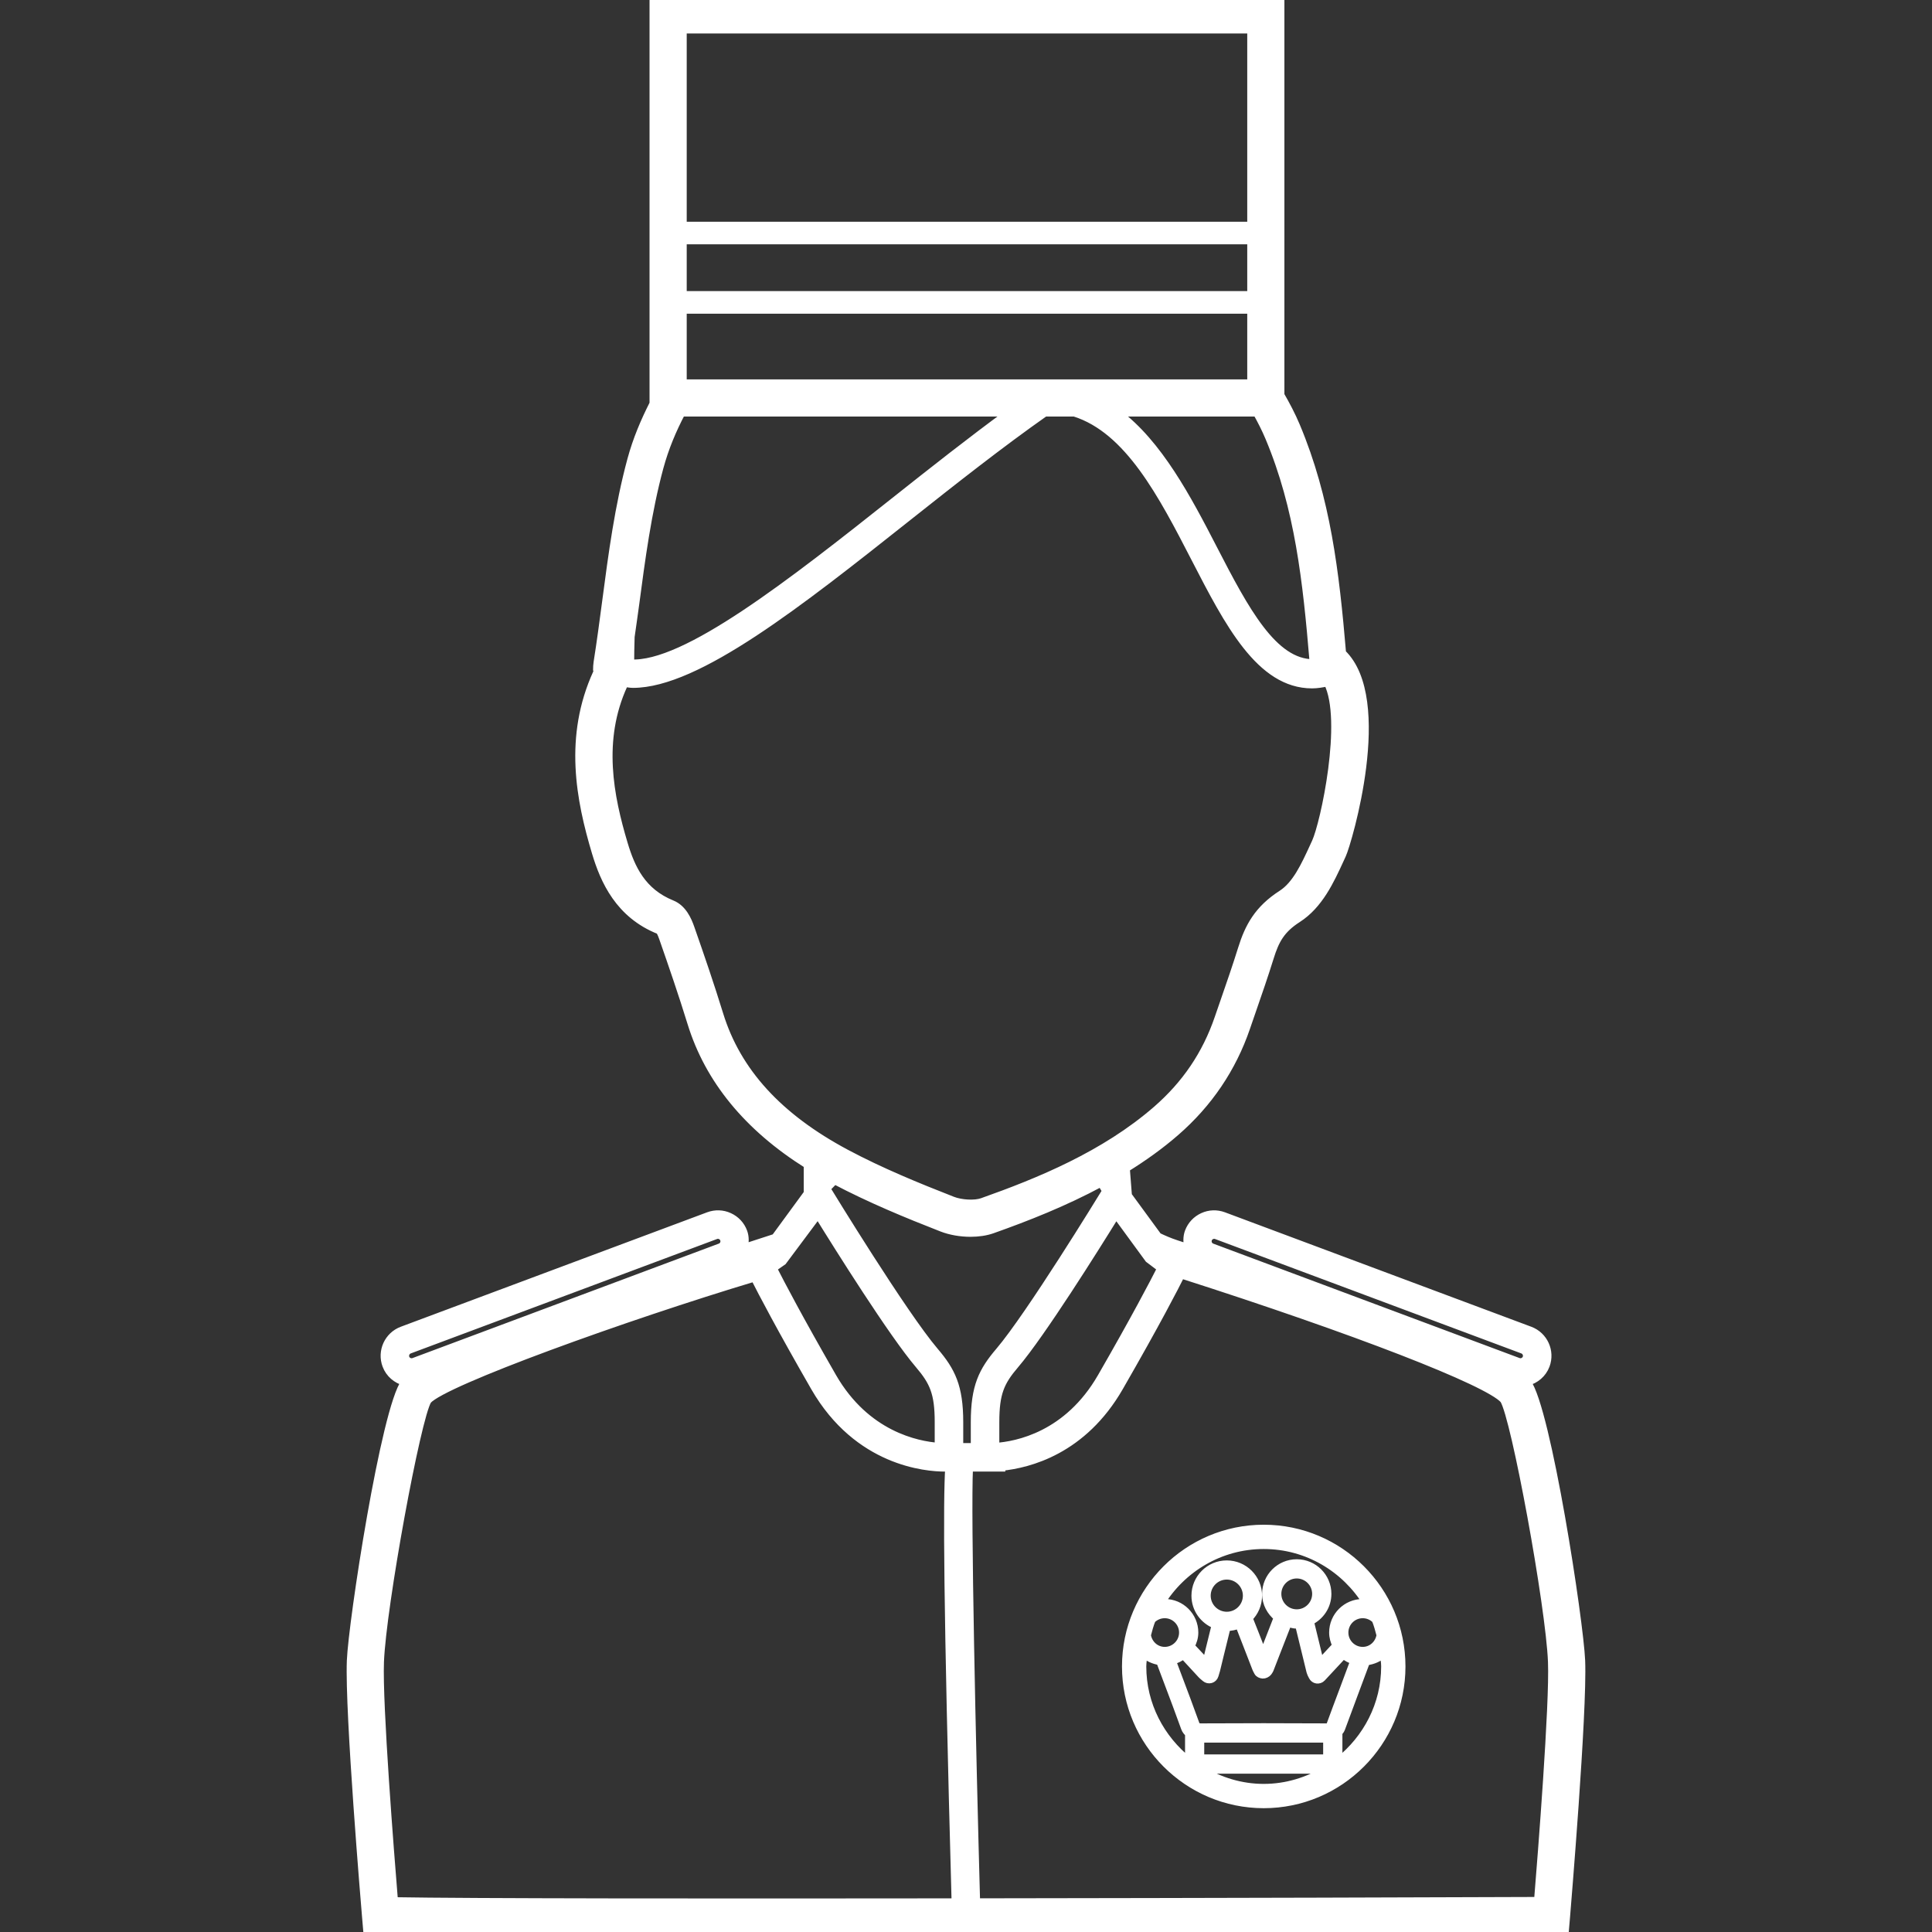 <!DOCTYPE svg PUBLIC "-//W3C//DTD SVG 1.1//EN" "http://www.w3.org/Graphics/SVG/1.1/DTD/svg11.dtd">
<!-- Uploaded to: SVG Repo, www.svgrepo.com, Transformed by: SVG Repo Mixer Tools -->
<svg fill="#fff" height="800px" width="800px" version="1.1" id="Layer_1" xmlns="http://www.w3.org/2000/svg" xmlns:xlink="http://www.w3.org/1999/xlink" viewBox="0 0 259.8 259.8" xml:space="preserve" stroke="#fff">
<rect x="0" y="0" width="259.8" height="259.8" fill="#333333" stroke="none"/>
<g id="SVGRepo_bgCarrier" stroke-width="0"/>
<g id="SVGRepo_tracerCarrier" stroke-linecap="round" stroke-linejoin="round"/>
<g id="SVGRepo_iconCarrier"> <g> <g> <g> <path d="M212.66,223.324c-0.204-5.216-4.584-33.872-7.292-37.48c1.12-0.292,2.092-1.08,2.528-2.244 c0.708-1.892-0.256-4.012-2.152-4.72l-41.2-15.392c-0.916-0.34-1.916-0.308-2.804,0.1c-0.892,0.408-1.572,1.136-1.916,2.052 c-0.26,0.696-0.232,1.432-0.056,2.14c-0.524-0.172-1.068-0.348-1.564-0.512c-0.956-0.312-1.74-0.66-2.472-1.012l-4.02-5.492 l-0.284-3.644c2.316-1.44,4.572-3.036,6.68-4.872c4.428-3.848,7.624-8.572,9.496-14.04l0.772-2.24 c0.832-2.396,1.66-4.796,2.412-7.208c0.72-2.324,1.496-3.764,3.72-5.192c2.896-1.86,4.396-5.12,5.716-7.996l0.288-0.628 c0.748-1.608,6.48-20.908-0.004-27.128c-0.924-10.904-2.088-20.76-6.184-30.52c-0.62-1.476-1.344-2.844-2.108-4.168V0H87.844 v54.276c-1.188,2.344-2.244,4.804-2.984,7.536c-1.696,6.264-2.552,12.74-3.376,19c-0.364,2.756-0.728,5.512-1.164,8.256 c-0.052,0.324-0.064,0.664-0.068,1c-0.004,0.16-0.008,0.38,0,0.392c-3.948,8.624-2.292,17.076-0.156,24.204 c1.124,3.744,3.136,8.328,8.56,10.476c0.02,0.02,0.196,0.22,0.456,0.96c1.332,3.812,2.644,7.632,3.828,11.476 c2.352,7.632,7.612,14.032,15.64,19.072v3.812l-4.36,5.956c-1.28,0.412-2.652,0.86-4.172,1.356c0.172-0.708,0.2-1.44-0.06-2.132 c-0.34-0.916-1.02-1.644-1.916-2.052c-0.888-0.408-1.888-0.44-2.804-0.1l-41.2,15.392c-1.896,0.708-2.86,2.828-2.152,4.72 c0.432,1.16,1.4,1.948,2.516,2.244c-2.704,3.604-7.088,32.268-7.292,37.484c-0.272,6.968,1.948,33.308,2.044,34.424l0.152,1.776 l1.78,0.056C56.4,259.748,77,259.8,101.74,259.8c41.856,0,95.556-0.156,106.904-0.216l1.828-0.008l0.156-1.824 C210.716,256.628,212.936,230.288,212.66,223.324z M162.484,166.628c0.076-0.204,0.232-0.368,0.436-0.46 c0.112-0.052,0.232-0.08,0.348-0.08c0.096,0,0.192,0.016,0.288,0.052l41.2,15.392c0.42,0.16,0.648,0.648,0.488,1.072 c-0.156,0.42-0.652,0.652-1.072,0.488l-41.2-15.392c-0.204-0.076-0.368-0.232-0.464-0.432 C162.416,167.064,162.408,166.84,162.484,166.628z M154.456,169.312l1.648,1.244c-1,1.972-3.472,6.708-8.012,14.592 c-4.532,7.876-11.36,9.188-14.212,9.38v-3.292c0-3.908,0.688-5.416,2.636-7.696c3.576-4.196,10.796-15.716,13.568-20.204 L154.456,169.312z M170.644,58.844c3.972,9.468,5.048,19.252,5.956,30.14l0.012,0.164c-5.364,0.02-9.164-7.104-13.408-15.336 c-3.512-6.816-7.388-14.156-12.936-18.3h18.728C169.588,56.576,170.152,57.672,170.644,58.844z M91.844,4h76.376v26.316H91.844V4 z M91.844,32.352h76.376v7.292H91.844V32.352z M91.844,41.684h76.376v9.832H91.844V41.684z M84.84,85.62 c0.2-1.432,0.416-2.856,0.604-4.288c0.812-6.128,1.648-12.468,3.272-18.476c0.724-2.668,1.748-5.076,2.936-7.34h43.992 c-5.016,3.672-10.18,7.744-15.3,11.804c-13.852,10.984-28.252,22.32-35.568,21.852C84.78,88.156,84.796,86.956,84.84,85.62z M96.76,136.4c-1.2-3.896-2.524-7.76-3.876-11.62c-0.384-1.104-1.068-2.636-2.52-3.224c-4.024-1.628-5.472-4.828-6.436-8.044 c-1.924-6.416-3.436-13.976-0.04-21.388c0.04-0.088,0.04-0.172,0.072-0.26C84.344,91.912,84.712,92,85.12,92 c8.652,0,22.448-10.936,36.988-22.464c6.212-4.924,12.484-9.864,18.404-14.024h3.964c7.276,2.284,11.812,11.06,16.212,19.596 c4.484,8.696,8.744,16.96,15.748,16.96c0.66,0,1.36-0.116,2.072-0.268c2.56,5.004-0.44,18.932-1.612,21.46l-0.296,0.64 c-1.144,2.492-2.332,5.072-4.244,6.3c-3.204,2.06-4.468,4.436-5.38,7.372c-0.74,2.372-1.556,4.732-2.372,7.084l-0.78,2.256 c-1.664,4.86-4.388,8.888-8.332,12.316c-6.992,6.068-15.756,9.66-23.412,12.372c-0.992,0.352-2.812,0.26-3.98-0.196 c-4.676-1.828-9.648-3.86-14.3-6.34C104.708,150.212,99.136,144.108,96.76,136.4z M103.988,170.536l1.296-0.904l4.704-6.304 c2.776,4.492,9.996,16.008,13.568,20.204c1.948,2.288,2.636,3.796,2.636,7.7v3.284c-2.848-0.208-9.712-1.556-14.212-9.372 c-4.52-7.856-6.992-12.584-7.996-14.568L103.988,170.536z M55.056,181.532l41.2-15.392c0.092-0.036,0.188-0.052,0.288-0.052 c0.116,0,0.236,0.024,0.348,0.08c0.204,0.092,0.356,0.256,0.432,0.464c0.08,0.208,0.068,0.432-0.024,0.636 c-0.092,0.204-0.256,0.356-0.464,0.432l-41.2,15.396c-0.428,0.156-0.916-0.064-1.072-0.488S54.636,181.692,55.056,181.532z M53.016,255.62c-0.504-6.168-2.108-26.436-1.884-32.144c0.296-7.512,4.948-32.868,6.408-35.164 c2.164-2.464,26.612-11.28,43.908-16.476c1.012,2,3.468,6.708,8.076,14.72c5.816,10.1,15.008,10.832,17.544,10.832 c0.264,0,0.428-0.008,0.536-0.012c-0.276,4.42-0.264,17.596,0.86,58.4C95.508,255.816,62.976,255.8,53.016,255.62z M129.028,194.592v-3.356c0-4.796-1.068-6.9-3.316-9.536c-4.24-4.976-14.312-21.48-14.412-21.644l-0.136-0.224l1.064-1.088 c4.744,2.504,9.724,4.556,14.416,6.388c1.164,0.452,2.54,0.684,3.864,0.684c1.052,0,2.068-0.148,2.912-0.444 c4.668-1.652,9.732-3.648,14.636-6.292l0.652,1.072c-0.656,1.072-10.236,16.712-14.348,21.544 c-2.248,2.636-3.316,4.736-3.316,9.536v3.32h-1.928L129.028,194.592z M206.784,255.588c-11.016,0.048-43.152,0.144-75.488,0.184 c-0.584-21.188-1.264-52.2-0.956-58.388h2.56c0.04,0,0.06,0,0.104,0c0.012,0,0.036,0,0.048,0h1.632v-0.104 c3.688-0.372,10.96-2.2,15.864-10.728c5.008-8.7,7.456-13.468,8.288-15.136c23.264,7.444,41.236,14.404,43.364,16.82 c1.516,2.372,6.168,27.728,6.46,35.236C208.888,229.176,207.292,249.384,206.784,255.588z"/> <path d="M169.936,205.532c-10.236,0-18.56,8.328-18.56,18.56s8.328,18.56,18.56,18.56s18.56-8.328,18.56-18.56 S180.168,205.532,169.936,205.532z M154.904,217.816c0.44-0.44,1.048-0.712,1.72-0.712c1.336,0,2.428,1.088,2.428,2.428 c0,1.336-1.088,2.428-2.428,2.428c-1.216,0-2.184-0.912-2.36-2.08C154.452,219.18,154.628,218.476,154.904,217.816z M159.856,233.148v3.64c-3.756-2.988-6.212-7.54-6.212-12.696c0-0.584,0.112-1.132,0.172-1.7c0.572,0.56,1.328,0.884,2.152,1.024 c0.012,0.028,0.028,0.056,0.036,0.076l0.908,2.412c0.812,2.148,1.624,4.296,2.4,6.46c0.128,0.356,0.344,0.556,0.548,0.776 C159.86,233.144,159.856,233.144,159.856,233.148z M169.936,240.384c-3.064,0-5.9-0.904-8.348-2.376h16.696 C175.836,239.484,173,240.384,169.936,240.384z M178.428,236.42h-16.992v-2.584h0.004h0.008h16.98V236.42z M178.424,232.248 c-5.66-0.032-11.328-0.032-16.988,0c-0.424-0.032-0.5-0.048-0.64-0.424c-0.78-2.172-1.592-4.328-2.408-6.484l-0.752-2 c0.56-0.152,1.064-0.396,1.496-0.752c0.46,0.496,0.92,0.992,1.38,1.492l1.032,1.12c0.104,0.112,0.22,0.212,0.368,0.332 l0.168,0.144c0.2,0.172,0.476,0.232,0.74,0.16c0.256-0.076,0.46-0.276,0.536-0.532l0.076-0.248 c0.06-0.184,0.104-0.336,0.144-0.488l0.484-1.996c0.3-1.252,0.608-2.504,0.924-3.752c0.576-0.004,1.124-0.116,1.624-0.328 c0.492,1.26,0.984,2.52,1.472,3.784l0.8,2.068c0.048,0.116,0.104,0.232,0.252,0.504c0.124,0.236,0.4,0.344,0.668,0.372 c0.268,0.016,0.572-0.136,0.74-0.34c0.052-0.064,0.188-0.276,0.22-0.352l0.808-2.08c0.54-1.396,1.084-2.792,1.632-4.184 c0.38,0.116,0.76,0.24,1.176,0.24c0.092,0,0.172-0.048,0.264-0.052c0.3,1.212,0.596,2.424,0.888,3.636l0.656,2.696 c0.048,0.192,0.128,0.344,0.288,0.656c0.112,0.24,0.336,0.408,0.596,0.448c0.26,0.032,0.524-0.052,0.704-0.248l2.876-3.092 c0.416,0.36,0.896,0.612,1.432,0.78c-0.472,1.288-0.956,2.568-1.436,3.852c-0.592,1.568-1.188,3.156-1.768,4.744 C178.76,232.24,178.8,232.244,178.424,232.248z M162.304,214.572c0-1.468,1.196-2.664,2.664-2.664 c1.468,0,2.664,1.196,2.664,2.664c0,1.468-1.196,2.664-2.664,2.664C163.5,217.236,162.304,216.04,162.304,214.572z M171.804,214.332c0-1.416,1.156-2.572,2.572-2.572c1.416,0,2.572,1.156,2.572,2.572c0,1.42-1.156,2.576-2.572,2.576 C172.96,216.908,171.804,215.752,171.804,214.332z M186.228,224.088c-0.004,5.164-2.46,9.716-6.212,12.7v-3.644 c0-0.036-0.04-0.064-0.048-0.104c0.14-0.184,0.308-0.316,0.404-0.576c0.58-1.584,1.172-3.168,1.764-4.748 c0.516-1.376,1.032-2.752,1.54-4.132c0.032-0.08,0.072-0.104,0.108-0.148c0.872-0.124,1.672-0.46,2.272-1.048 C186.116,222.956,186.228,223.504,186.228,224.088z M185.604,219.88c-0.176,1.168-1.144,2.08-2.356,2.08 c-1.34,0-2.428-1.088-2.428-2.428c0-1.34,1.088-2.428,2.428-2.428c0.668,0,1.276,0.272,1.716,0.712 C185.24,218.476,185.416,219.18,185.604,219.88z M183.248,215.52c-2.216,0-4.016,1.8-4.016,4.016 c0,0.628,0.176,1.204,0.432,1.736c-0.016,0.016-0.028,0.028-0.04,0.044l-2.096,2.248l-0.452-1.86 c-0.288-1.188-0.58-2.38-0.892-3.664c1.38-0.676,2.352-2.064,2.352-3.704c0-2.292-1.864-4.16-4.16-4.16 c-2.296,0-4.16,1.864-4.16,4.16c0,1.3,0.632,2.412,1.568,3.176c-0.568,1.448-1.132,2.904-1.696,4.356l-0.228,0.596l-0.296-0.76 c-0.532-1.376-1.068-2.752-1.616-4.108c0.78-0.772,1.264-1.836,1.264-3.016c0-2.344-1.904-4.248-4.248-4.248 s-4.248,1.904-4.248,4.248c0,1.8,1.132,3.32,2.716,3.936c-0.312,1.228-0.612,2.456-0.908,3.688l-0.328,1.356l-0.508-0.552 c-0.508-0.548-1.02-1.1-1.544-1.644c0.292-0.556,0.496-1.156,0.496-1.828c0-2.216-1.8-4.016-4.012-4.016 c-0.192,0-0.356,0.084-0.544,0.108c2.864-4.676,7.976-7.828,13.852-7.828c5.876,0,10.988,3.152,13.852,7.828 C183.604,215.6,183.44,215.52,183.248,215.52z"/> </g> </g> </g> </g>
</svg>